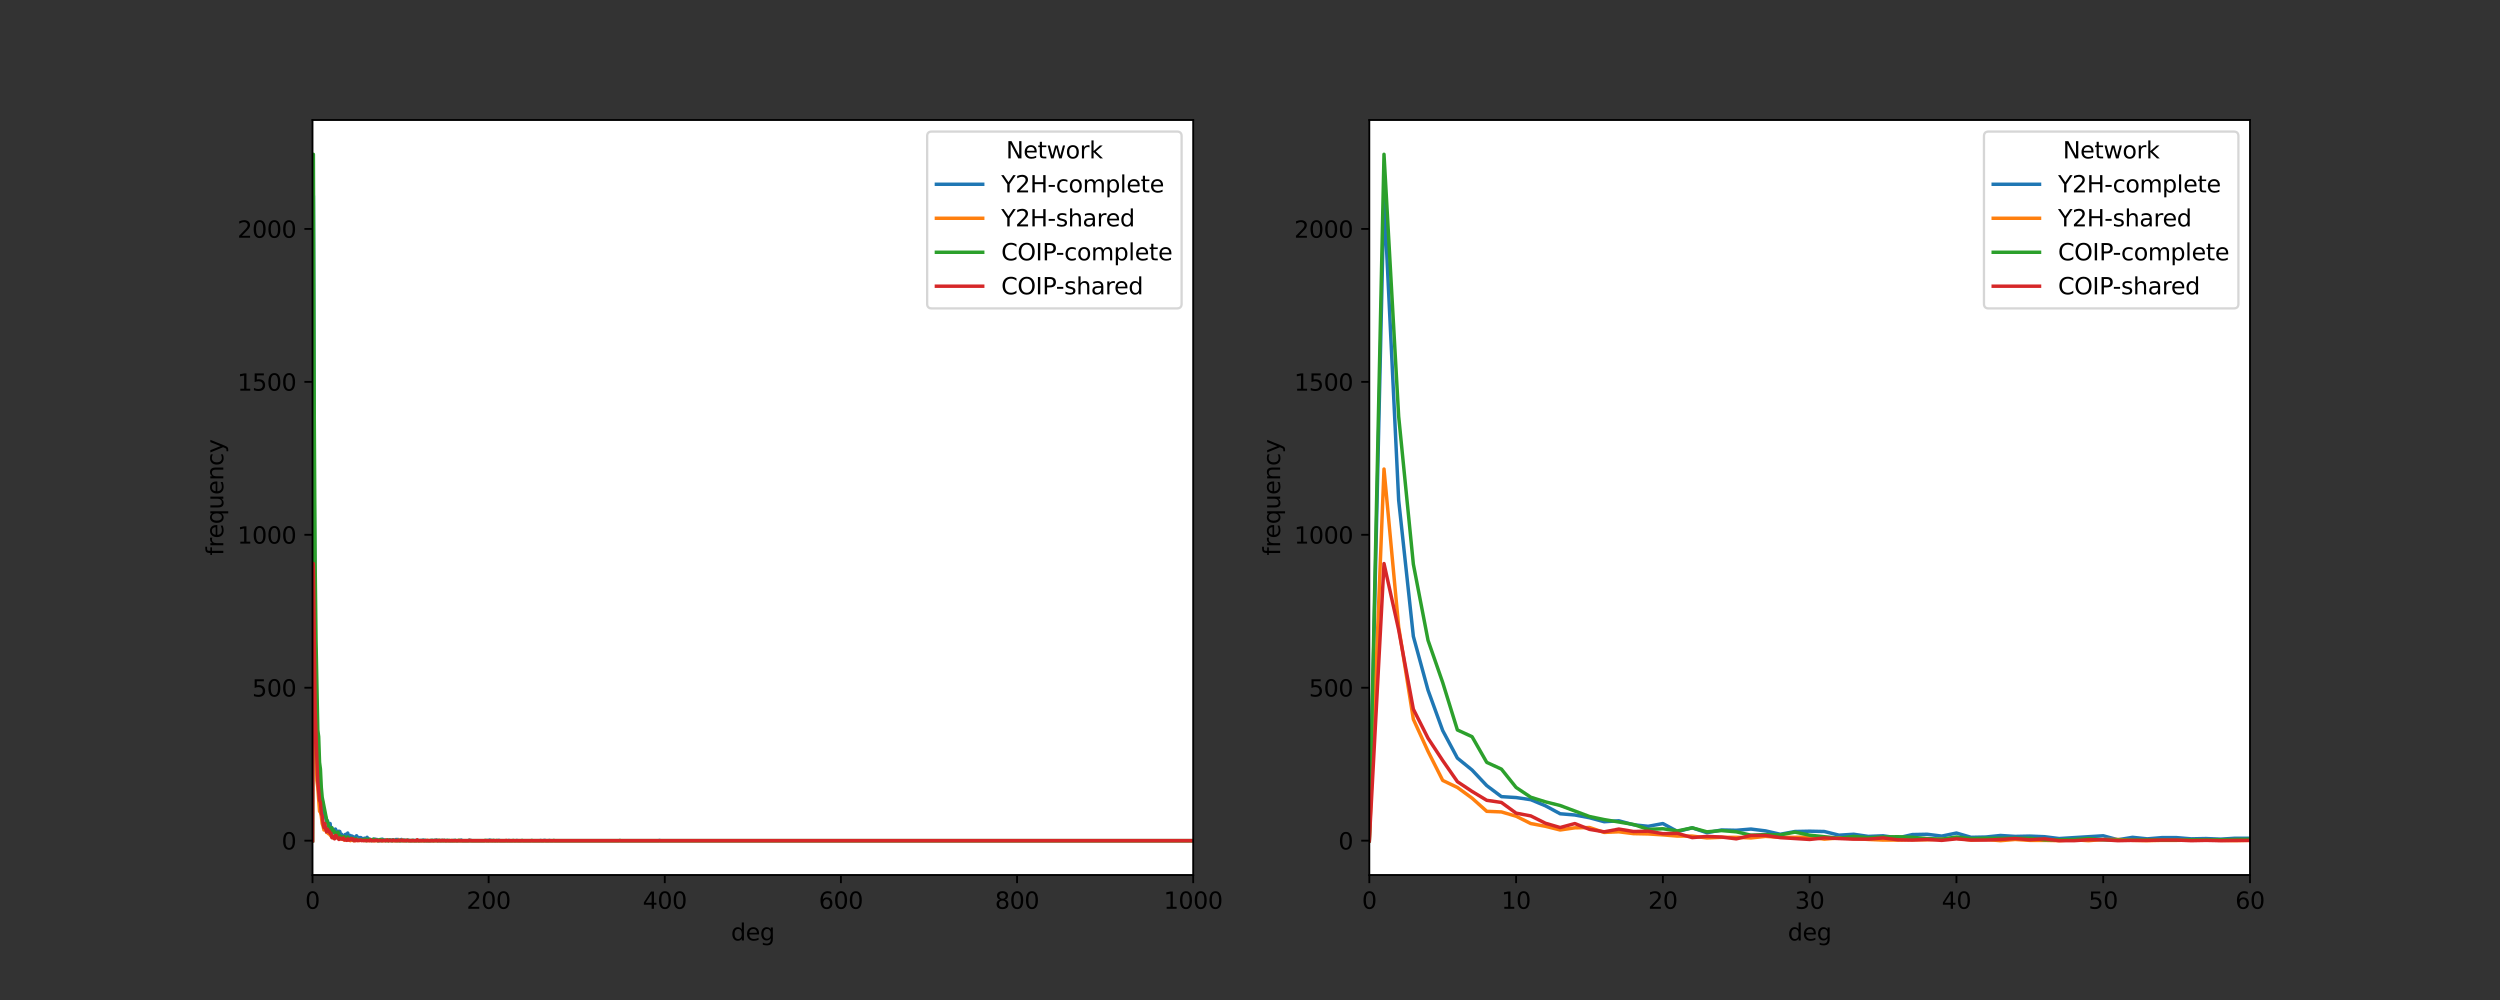 <?xml version="1.0" encoding="utf-8" standalone="no"?>
<!DOCTYPE svg PUBLIC "-//W3C//DTD SVG 1.1//EN"
  "http://www.w3.org/Graphics/SVG/1.1/DTD/svg11.dtd">
<svg xmlns:xlink="http://www.w3.org/1999/xlink" width="1080pt" height="432pt" viewBox="0 0 1080 432" xmlns="http://www.w3.org/2000/svg" version="1.1">
 <rect x="0" y="0" width="1080" height="432" fill="#333333" stroke="none"/>
 <defs>
  <style type="text/css">*{stroke-linejoin: round; stroke-linecap: butt}</style>
 </defs>
 <g id="figure_1">
  <g id="patch_1">
   <path d="M 0 432 
L 1080 432 
L 1080 0 
L 0 0 
L 0 432 
z
" style="fill: none"/>
  </g>
  <g id="axes_1">
   <g id="patch_2">
    <path d="M 135 378 
L 515.455 378 
L 515.455 51.84 
L 135 51.84 
z
" style="fill: #ffffff"/>
   </g>
   <g id="matplotlib.axis_1">
    <g id="xtick_1">
     <g id="line2d_1">
      <defs>
       <path id="mc9963612a9" d="M 0 0 
L 0 3.5 
" style="stroke: #000000; stroke-width: 0.8"/>
      </defs>
      <g>
       <use xlink:href="#mc9963612a9" x="135" y="378" style="stroke: #000000; stroke-width: 0.8"/>
      </g>
     </g>
     <g id="text_1">
      <!-- 0 -->
      <g transform="translate(131.819 392.598)scale(0.1 -0.1)">
       <defs>
        <path id="DejaVuSans-30" d="M 2034 4250 
Q 1547 4250 1301 3770 
Q 1056 3291 1056 2328 
Q 1056 1369 1301 889 
Q 1547 409 2034 409 
Q 2525 409 2770 889 
Q 3016 1369 3016 2328 
Q 3016 3291 2770 3770 
Q 2525 4250 2034 4250 
z
M 2034 4750 
Q 2819 4750 3233 4129 
Q 3647 3509 3647 2328 
Q 3647 1150 3233 529 
Q 2819 -91 2034 -91 
Q 1250 -91 836 529 
Q 422 1150 422 2328 
Q 422 3509 836 4129 
Q 1250 4750 2034 4750 
z
" transform="scale(0.016)"/>
       </defs>
       <use xlink:href="#DejaVuSans-30"/>
      </g>
     </g>
    </g>
    <g id="xtick_2">
     <g id="line2d_2">
      <g>
       <use xlink:href="#mc9963612a9" x="211.091" y="378" style="stroke: #000000; stroke-width: 0.8"/>
      </g>
     </g>
     <g id="text_2">
      <!-- 200 -->
      <g transform="translate(201.547 392.598)scale(0.1 -0.1)">
       <defs>
        <path id="DejaVuSans-32" d="M 1228 531 
L 3431 531 
L 3431 0 
L 469 0 
L 469 531 
Q 828 903 1448 1529 
Q 2069 2156 2228 2338 
Q 2531 2678 2651 2914 
Q 2772 3150 2772 3378 
Q 2772 3750 2511 3984 
Q 2250 4219 1831 4219 
Q 1534 4219 1204 4116 
Q 875 4013 500 3803 
L 500 4441 
Q 881 4594 1212 4672 
Q 1544 4750 1819 4750 
Q 2544 4750 2975 4387 
Q 3406 4025 3406 3419 
Q 3406 3131 3298 2873 
Q 3191 2616 2906 2266 
Q 2828 2175 2409 1742 
Q 1991 1309 1228 531 
z
" transform="scale(0.016)"/>
       </defs>
       <use xlink:href="#DejaVuSans-32"/>
       <use xlink:href="#DejaVuSans-30" x="63.623"/>
       <use xlink:href="#DejaVuSans-30" x="127.246"/>
      </g>
     </g>
    </g>
    <g id="xtick_3">
     <g id="line2d_3">
      <g>
       <use xlink:href="#mc9963612a9" x="287.182" y="378" style="stroke: #000000; stroke-width: 0.8"/>
      </g>
     </g>
     <g id="text_3">
      <!-- 400 -->
      <g transform="translate(277.638 392.598)scale(0.1 -0.1)">
       <defs>
        <path id="DejaVuSans-34" d="M 2419 4116 
L 825 1625 
L 2419 1625 
L 2419 4116 
z
M 2253 4666 
L 3047 4666 
L 3047 1625 
L 3713 1625 
L 3713 1100 
L 3047 1100 
L 3047 0 
L 2419 0 
L 2419 1100 
L 313 1100 
L 313 1709 
L 2253 4666 
z
" transform="scale(0.016)"/>
       </defs>
       <use xlink:href="#DejaVuSans-34"/>
       <use xlink:href="#DejaVuSans-30" x="63.623"/>
       <use xlink:href="#DejaVuSans-30" x="127.246"/>
      </g>
     </g>
    </g>
    <g id="xtick_4">
     <g id="line2d_4">
      <g>
       <use xlink:href="#mc9963612a9" x="363.273" y="378" style="stroke: #000000; stroke-width: 0.8"/>
      </g>
     </g>
     <g id="text_4">
      <!-- 600 -->
      <g transform="translate(353.729 392.598)scale(0.1 -0.1)">
       <defs>
        <path id="DejaVuSans-36" d="M 2113 2584 
Q 1688 2584 1439 2293 
Q 1191 2003 1191 1497 
Q 1191 994 1439 701 
Q 1688 409 2113 409 
Q 2538 409 2786 701 
Q 3034 994 3034 1497 
Q 3034 2003 2786 2293 
Q 2538 2584 2113 2584 
z
M 3366 4563 
L 3366 3988 
Q 3128 4100 2886 4159 
Q 2644 4219 2406 4219 
Q 1781 4219 1451 3797 
Q 1122 3375 1075 2522 
Q 1259 2794 1537 2939 
Q 1816 3084 2150 3084 
Q 2853 3084 3261 2657 
Q 3669 2231 3669 1497 
Q 3669 778 3244 343 
Q 2819 -91 2113 -91 
Q 1303 -91 875 529 
Q 447 1150 447 2328 
Q 447 3434 972 4092 
Q 1497 4750 2381 4750 
Q 2619 4750 2861 4703 
Q 3103 4656 3366 4563 
z
" transform="scale(0.016)"/>
       </defs>
       <use xlink:href="#DejaVuSans-36"/>
       <use xlink:href="#DejaVuSans-30" x="63.623"/>
       <use xlink:href="#DejaVuSans-30" x="127.246"/>
      </g>
     </g>
    </g>
    <g id="xtick_5">
     <g id="line2d_5">
      <g>
       <use xlink:href="#mc9963612a9" x="439.364" y="378" style="stroke: #000000; stroke-width: 0.8"/>
      </g>
     </g>
     <g id="text_5">
      <!-- 800 -->
      <g transform="translate(429.82 392.598)scale(0.1 -0.1)">
       <defs>
        <path id="DejaVuSans-38" d="M 2034 2216 
Q 1584 2216 1326 1975 
Q 1069 1734 1069 1313 
Q 1069 891 1326 650 
Q 1584 409 2034 409 
Q 2484 409 2743 651 
Q 3003 894 3003 1313 
Q 3003 1734 2745 1975 
Q 2488 2216 2034 2216 
z
M 1403 2484 
Q 997 2584 770 2862 
Q 544 3141 544 3541 
Q 544 4100 942 4425 
Q 1341 4750 2034 4750 
Q 2731 4750 3128 4425 
Q 3525 4100 3525 3541 
Q 3525 3141 3298 2862 
Q 3072 2584 2669 2484 
Q 3125 2378 3379 2068 
Q 3634 1759 3634 1313 
Q 3634 634 3220 271 
Q 2806 -91 2034 -91 
Q 1263 -91 848 271 
Q 434 634 434 1313 
Q 434 1759 690 2068 
Q 947 2378 1403 2484 
z
M 1172 3481 
Q 1172 3119 1398 2916 
Q 1625 2713 2034 2713 
Q 2441 2713 2670 2916 
Q 2900 3119 2900 3481 
Q 2900 3844 2670 4047 
Q 2441 4250 2034 4250 
Q 1625 4250 1398 4047 
Q 1172 3844 1172 3481 
z
" transform="scale(0.016)"/>
       </defs>
       <use xlink:href="#DejaVuSans-38"/>
       <use xlink:href="#DejaVuSans-30" x="63.623"/>
       <use xlink:href="#DejaVuSans-30" x="127.246"/>
      </g>
     </g>
    </g>
    <g id="xtick_6">
     <g id="line2d_6">
      <g>
       <use xlink:href="#mc9963612a9" x="515.455" y="378" style="stroke: #000000; stroke-width: 0.8"/>
      </g>
     </g>
     <g id="text_6">
      <!-- 1000 -->
      <g transform="translate(502.73 392.598)scale(0.1 -0.1)">
       <defs>
        <path id="DejaVuSans-31" d="M 794 531 
L 1825 531 
L 1825 4091 
L 703 3866 
L 703 4441 
L 1819 4666 
L 2450 4666 
L 2450 531 
L 3481 531 
L 3481 0 
L 794 0 
L 794 531 
z
" transform="scale(0.016)"/>
       </defs>
       <use xlink:href="#DejaVuSans-31"/>
       <use xlink:href="#DejaVuSans-30" x="63.623"/>
       <use xlink:href="#DejaVuSans-30" x="127.246"/>
       <use xlink:href="#DejaVuSans-30" x="190.869"/>
      </g>
     </g>
    </g>
    <g id="text_7">
     <!-- deg -->
     <g transform="translate(315.802 406.277)scale(0.1 -0.1)">
      <defs>
       <path id="DejaVuSans-64" d="M 2906 2969 
L 2906 4863 
L 3481 4863 
L 3481 0 
L 2906 0 
L 2906 525 
Q 2725 213 2448 61 
Q 2172 -91 1784 -91 
Q 1150 -91 751 415 
Q 353 922 353 1747 
Q 353 2572 751 3078 
Q 1150 3584 1784 3584 
Q 2172 3584 2448 3432 
Q 2725 3281 2906 2969 
z
M 947 1747 
Q 947 1113 1208 752 
Q 1469 391 1925 391 
Q 2381 391 2643 752 
Q 2906 1113 2906 1747 
Q 2906 2381 2643 2742 
Q 2381 3103 1925 3103 
Q 1469 3103 1208 2742 
Q 947 2381 947 1747 
z
" transform="scale(0.016)"/>
       <path id="DejaVuSans-65" d="M 3597 1894 
L 3597 1613 
L 953 1613 
Q 991 1019 1311 708 
Q 1631 397 2203 397 
Q 2534 397 2845 478 
Q 3156 559 3463 722 
L 3463 178 
Q 3153 47 2828 -22 
Q 2503 -91 2169 -91 
Q 1331 -91 842 396 
Q 353 884 353 1716 
Q 353 2575 817 3079 
Q 1281 3584 2069 3584 
Q 2775 3584 3186 3129 
Q 3597 2675 3597 1894 
z
M 3022 2063 
Q 3016 2534 2758 2815 
Q 2500 3097 2075 3097 
Q 1594 3097 1305 2825 
Q 1016 2553 972 2059 
L 3022 2063 
z
" transform="scale(0.016)"/>
       <path id="DejaVuSans-67" d="M 2906 1791 
Q 2906 2416 2648 2759 
Q 2391 3103 1925 3103 
Q 1463 3103 1205 2759 
Q 947 2416 947 1791 
Q 947 1169 1205 825 
Q 1463 481 1925 481 
Q 2391 481 2648 825 
Q 2906 1169 2906 1791 
z
M 3481 434 
Q 3481 -459 3084 -895 
Q 2688 -1331 1869 -1331 
Q 1566 -1331 1297 -1286 
Q 1028 -1241 775 -1147 
L 775 -588 
Q 1028 -725 1275 -790 
Q 1522 -856 1778 -856 
Q 2344 -856 2625 -561 
Q 2906 -266 2906 331 
L 2906 616 
Q 2728 306 2450 153 
Q 2172 0 1784 0 
Q 1141 0 747 490 
Q 353 981 353 1791 
Q 353 2603 747 3093 
Q 1141 3584 1784 3584 
Q 2172 3584 2450 3431 
Q 2728 3278 2906 2969 
L 2906 3500 
L 3481 3500 
L 3481 434 
z
" transform="scale(0.016)"/>
      </defs>
      <use xlink:href="#DejaVuSans-64"/>
      <use xlink:href="#DejaVuSans-65" x="63.477"/>
      <use xlink:href="#DejaVuSans-67" x="125"/>
     </g>
    </g>
   </g>
   <g id="matplotlib.axis_2">
    <g id="ytick_1">
     <g id="line2d_7">
      <defs>
       <path id="m402f66a5fb" d="M 0 0 
L -3.5 0 
" style="stroke: #000000; stroke-width: 0.8"/>
      </defs>
      <g>
       <use xlink:href="#m402f66a5fb" x="135" y="363.175" style="stroke: #000000; stroke-width: 0.8"/>
      </g>
     </g>
     <g id="text_8">
      <!-- 0 -->
      <g transform="translate(121.638 366.974)scale(0.1 -0.1)">
       <use xlink:href="#DejaVuSans-30"/>
      </g>
     </g>
    </g>
    <g id="ytick_2">
     <g id="line2d_8">
      <g>
       <use xlink:href="#m402f66a5fb" x="135" y="297.107" style="stroke: #000000; stroke-width: 0.8"/>
      </g>
     </g>
     <g id="text_9">
      <!-- 500 -->
      <g transform="translate(108.912 300.907)scale(0.1 -0.1)">
       <defs>
        <path id="DejaVuSans-35" d="M 691 4666 
L 3169 4666 
L 3169 4134 
L 1269 4134 
L 1269 2991 
Q 1406 3038 1543 3061 
Q 1681 3084 1819 3084 
Q 2600 3084 3056 2656 
Q 3513 2228 3513 1497 
Q 3513 744 3044 326 
Q 2575 -91 1722 -91 
Q 1428 -91 1123 -41 
Q 819 9 494 109 
L 494 744 
Q 775 591 1075 516 
Q 1375 441 1709 441 
Q 2250 441 2565 725 
Q 2881 1009 2881 1497 
Q 2881 1984 2565 2268 
Q 2250 2553 1709 2553 
Q 1456 2553 1204 2497 
Q 953 2441 691 2322 
L 691 4666 
z
" transform="scale(0.016)"/>
       </defs>
       <use xlink:href="#DejaVuSans-35"/>
       <use xlink:href="#DejaVuSans-30" x="63.623"/>
       <use xlink:href="#DejaVuSans-30" x="127.246"/>
      </g>
     </g>
    </g>
    <g id="ytick_3">
     <g id="line2d_9">
      <g>
       <use xlink:href="#m402f66a5fb" x="135" y="231.04" style="stroke: #000000; stroke-width: 0.8"/>
      </g>
     </g>
     <g id="text_10">
      <!-- 1000 -->
      <g transform="translate(102.55 234.84)scale(0.1 -0.1)">
       <use xlink:href="#DejaVuSans-31"/>
       <use xlink:href="#DejaVuSans-30" x="63.623"/>
       <use xlink:href="#DejaVuSans-30" x="127.246"/>
       <use xlink:href="#DejaVuSans-30" x="190.869"/>
      </g>
     </g>
    </g>
    <g id="ytick_4">
     <g id="line2d_10">
      <g>
       <use xlink:href="#m402f66a5fb" x="135" y="164.973" style="stroke: #000000; stroke-width: 0.8"/>
      </g>
     </g>
     <g id="text_11">
      <!-- 1500 -->
      <g transform="translate(102.55 168.773)scale(0.1 -0.1)">
       <use xlink:href="#DejaVuSans-31"/>
       <use xlink:href="#DejaVuSans-35" x="63.623"/>
       <use xlink:href="#DejaVuSans-30" x="127.246"/>
       <use xlink:href="#DejaVuSans-30" x="190.869"/>
      </g>
     </g>
    </g>
    <g id="ytick_5">
     <g id="line2d_11">
      <g>
       <use xlink:href="#m402f66a5fb" x="135" y="98.906" style="stroke: #000000; stroke-width: 0.8"/>
      </g>
     </g>
     <g id="text_12">
      <!-- 2000 -->
      <g transform="translate(102.55 102.705)scale(0.1 -0.1)">
       <use xlink:href="#DejaVuSans-32"/>
       <use xlink:href="#DejaVuSans-30" x="63.623"/>
       <use xlink:href="#DejaVuSans-30" x="127.246"/>
       <use xlink:href="#DejaVuSans-30" x="190.869"/>
      </g>
     </g>
    </g>
    <g id="text_13">
     <!-- frequency -->
     <g transform="translate(96.47 239.997)rotate(-90)scale(0.1 -0.1)">
      <defs>
       <path id="DejaVuSans-66" d="M 2375 4863 
L 2375 4384 
L 1825 4384 
Q 1516 4384 1395 4259 
Q 1275 4134 1275 3809 
L 1275 3500 
L 2222 3500 
L 2222 3053 
L 1275 3053 
L 1275 0 
L 697 0 
L 697 3053 
L 147 3053 
L 147 3500 
L 697 3500 
L 697 3744 
Q 697 4328 969 4595 
Q 1241 4863 1831 4863 
L 2375 4863 
z
" transform="scale(0.016)"/>
       <path id="DejaVuSans-72" d="M 2631 2963 
Q 2534 3019 2420 3045 
Q 2306 3072 2169 3072 
Q 1681 3072 1420 2755 
Q 1159 2438 1159 1844 
L 1159 0 
L 581 0 
L 581 3500 
L 1159 3500 
L 1159 2956 
Q 1341 3275 1631 3429 
Q 1922 3584 2338 3584 
Q 2397 3584 2469 3576 
Q 2541 3569 2628 3553 
L 2631 2963 
z
" transform="scale(0.016)"/>
       <path id="DejaVuSans-71" d="M 947 1747 
Q 947 1113 1208 752 
Q 1469 391 1925 391 
Q 2381 391 2643 752 
Q 2906 1113 2906 1747 
Q 2906 2381 2643 2742 
Q 2381 3103 1925 3103 
Q 1469 3103 1208 2742 
Q 947 2381 947 1747 
z
M 2906 525 
Q 2725 213 2448 61 
Q 2172 -91 1784 -91 
Q 1150 -91 751 415 
Q 353 922 353 1747 
Q 353 2572 751 3078 
Q 1150 3584 1784 3584 
Q 2172 3584 2448 3432 
Q 2725 3281 2906 2969 
L 2906 3500 
L 3481 3500 
L 3481 -1331 
L 2906 -1331 
L 2906 525 
z
" transform="scale(0.016)"/>
       <path id="DejaVuSans-75" d="M 544 1381 
L 544 3500 
L 1119 3500 
L 1119 1403 
Q 1119 906 1312 657 
Q 1506 409 1894 409 
Q 2359 409 2629 706 
Q 2900 1003 2900 1516 
L 2900 3500 
L 3475 3500 
L 3475 0 
L 2900 0 
L 2900 538 
Q 2691 219 2414 64 
Q 2138 -91 1772 -91 
Q 1169 -91 856 284 
Q 544 659 544 1381 
z
M 1991 3584 
L 1991 3584 
z
" transform="scale(0.016)"/>
       <path id="DejaVuSans-6e" d="M 3513 2113 
L 3513 0 
L 2938 0 
L 2938 2094 
Q 2938 2591 2744 2837 
Q 2550 3084 2163 3084 
Q 1697 3084 1428 2787 
Q 1159 2491 1159 1978 
L 1159 0 
L 581 0 
L 581 3500 
L 1159 3500 
L 1159 2956 
Q 1366 3272 1645 3428 
Q 1925 3584 2291 3584 
Q 2894 3584 3203 3211 
Q 3513 2838 3513 2113 
z
" transform="scale(0.016)"/>
       <path id="DejaVuSans-63" d="M 3122 3366 
L 3122 2828 
Q 2878 2963 2633 3030 
Q 2388 3097 2138 3097 
Q 1578 3097 1268 2742 
Q 959 2388 959 1747 
Q 959 1106 1268 751 
Q 1578 397 2138 397 
Q 2388 397 2633 464 
Q 2878 531 3122 666 
L 3122 134 
Q 2881 22 2623 -34 
Q 2366 -91 2075 -91 
Q 1284 -91 818 406 
Q 353 903 353 1747 
Q 353 2603 823 3093 
Q 1294 3584 2113 3584 
Q 2378 3584 2631 3529 
Q 2884 3475 3122 3366 
z
" transform="scale(0.016)"/>
       <path id="DejaVuSans-79" d="M 2059 -325 
Q 1816 -950 1584 -1140 
Q 1353 -1331 966 -1331 
L 506 -1331 
L 506 -850 
L 844 -850 
Q 1081 -850 1212 -737 
Q 1344 -625 1503 -206 
L 1606 56 
L 191 3500 
L 800 3500 
L 1894 763 
L 2988 3500 
L 3597 3500 
L 2059 -325 
z
" transform="scale(0.016)"/>
      </defs>
      <use xlink:href="#DejaVuSans-66"/>
      <use xlink:href="#DejaVuSans-72" x="35.205"/>
      <use xlink:href="#DejaVuSans-65" x="74.068"/>
      <use xlink:href="#DejaVuSans-71" x="135.592"/>
      <use xlink:href="#DejaVuSans-75" x="199.068"/>
      <use xlink:href="#DejaVuSans-65" x="262.447"/>
      <use xlink:href="#DejaVuSans-6e" x="323.971"/>
      <use xlink:href="#DejaVuSans-63" x="387.35"/>
      <use xlink:href="#DejaVuSans-79" x="442.33"/>
     </g>
    </g>
   </g>
   <g id="line2d_12">
    <path d="M 135 363.175 
L 135.38 84.636 
L 135.761 216.109 
L 136.141 274.909 
L 136.902 315.606 
L 137.283 327.498 
L 137.663 332.652 
L 138.044 339.39 
L 138.424 344.147 
L 138.805 344.544 
L 139.185 345.469 
L 139.565 348.111 
L 139.946 351.547 
L 140.326 352.075 
L 140.707 353.264 
L 141.087 354.982 
L 141.468 354.586 
L 141.848 356.304 
L 142.229 356.964 
L 142.609 355.775 
L 142.99 359.211 
L 143.37 357.625 
L 143.75 359.739 
L 144.131 358.55 
L 144.511 358.682 
L 144.892 358.153 
L 145.272 358.946 
L 145.653 360.4 
L 146.033 359.211 
L 146.414 359.078 
L 146.794 359.211 
L 147.175 360.796 
L 147.555 360.4 
L 147.935 361.325 
L 148.316 361.06 
L 148.696 361.985 
L 149.077 360.532 
L 149.457 360.4 
L 149.838 361.193 
L 150.218 359.871 
L 150.599 361.721 
L 150.979 361.589 
L 151.36 360.928 
L 151.74 361.325 
L 152.12 361.193 
L 152.501 361.457 
L 152.881 362.25 
L 154.023 361.06 
L 154.403 362.778 
L 154.784 361.721 
L 155.164 362.382 
L 155.545 361.853 
L 155.925 361.853 
L 156.305 362.382 
L 156.686 362.25 
L 157.066 362.514 
L 157.447 362.117 
L 157.827 362.117 
L 158.208 362.514 
L 158.588 361.721 
L 158.969 362.514 
L 159.349 362.778 
L 159.73 362.514 
L 160.49 362.778 
L 160.871 362.778 
L 161.251 362.91 
L 161.632 362.514 
L 162.012 362.514 
L 162.393 362.646 
L 162.773 362.646 
L 163.154 362.778 
L 163.534 363.175 
L 163.915 362.91 
L 164.295 363.042 
L 165.056 362.514 
L 165.436 362.646 
L 165.817 362.91 
L 166.197 362.91 
L 166.578 362.778 
L 166.958 362.91 
L 167.339 362.778 
L 167.719 363.175 
L 168.1 363.042 
L 168.48 362.778 
L 169.241 363.175 
L 169.621 362.778 
L 170.002 363.042 
L 170.763 363.042 
L 171.143 362.646 
L 171.524 363.042 
L 171.904 362.646 
L 172.285 363.042 
L 172.665 363.175 
L 173.045 363.175 
L 173.426 362.646 
L 173.806 363.042 
L 174.187 362.91 
L 174.567 362.91 
L 174.948 363.042 
L 175.328 363.042 
L 175.709 363.175 
L 176.089 362.91 
L 176.85 363.175 
L 177.23 363.175 
L 177.611 363.042 
L 177.991 363.175 
L 178.372 363.042 
L 178.752 363.042 
L 179.133 363.175 
L 179.513 363.042 
L 179.894 363.175 
L 180.274 363.042 
L 180.655 363.175 
L 181.035 363.175 
L 181.415 363.042 
L 182.557 363.042 
L 182.937 362.91 
L 183.318 363.175 
L 183.698 363.042 
L 184.079 363.175 
L 185.6 363.175 
L 185.981 363.042 
L 186.361 363.175 
L 186.742 363.042 
L 187.122 363.175 
L 187.503 363.042 
L 188.264 363.042 
L 188.644 362.91 
L 189.025 363.175 
L 189.405 363.042 
L 189.785 363.175 
L 190.166 363.042 
L 190.546 363.175 
L 190.927 363.175 
L 191.307 363.042 
L 191.688 363.175 
L 192.068 363.042 
L 192.449 363.175 
L 192.829 363.175 
L 193.21 363.042 
L 193.59 363.175 
L 195.492 363.175 
L 195.873 363.042 
L 196.253 363.175 
L 196.634 363.042 
L 197.014 363.175 
L 198.536 363.175 
L 199.297 362.91 
L 199.677 363.175 
L 202.34 363.175 
L 202.721 362.91 
L 203.101 363.175 
L 203.482 363.042 
L 203.862 363.175 
L 210.33 363.175 
L 210.71 363.042 
L 211.091 363.175 
L 211.471 362.91 
L 212.232 363.175 
L 212.613 363.175 
L 212.993 363.042 
L 213.374 363.175 
L 214.895 363.175 
L 215.276 363.042 
L 215.656 363.042 
L 216.037 363.175 
L 219.461 363.175 
L 219.841 363.042 
L 220.222 363.175 
L 222.885 363.175 
L 223.265 363.042 
L 223.646 363.175 
L 233.157 363.175 
L 233.538 363.042 
L 233.918 363.175 
L 234.679 363.175 
L 235.06 363.042 
L 235.44 363.042 
L 235.82 363.175 
L 236.962 363.175 
L 237.342 363.042 
L 237.723 363.175 
L 284.519 363.175 
L 284.899 363.042 
L 285.28 363.175 
L 515.074 363.175 
L 515.074 363.175 
" clip-path="url(#pbf4210302f)" style="fill: none; stroke: #1f77b4; stroke-width: 1.5; stroke-linecap: square"/>
   </g>
   <g id="line2d_13">
    <path d="M 135 363.175 
L 135.38 202.632 
L 135.761 270.813 
L 136.141 310.717 
L 136.902 337.144 
L 137.283 340.183 
L 138.044 350.49 
L 138.424 350.754 
L 138.805 352.604 
L 139.185 355.775 
L 139.565 356.964 
L 139.946 358.55 
L 140.326 357.625 
L 140.707 357.493 
L 141.087 359.607 
L 141.468 359.343 
L 141.848 360.135 
L 142.229 360.268 
L 142.99 361.193 
L 143.37 361.193 
L 143.75 361.985 
L 144.131 361.721 
L 144.511 361.721 
L 144.892 361.985 
L 145.272 361.325 
L 145.653 361.721 
L 146.033 361.721 
L 146.414 361.589 
L 146.794 362.514 
L 147.175 361.985 
L 148.696 362.91 
L 149.077 362.778 
L 149.457 362.778 
L 150.218 362.117 
L 150.599 362.91 
L 150.979 362.646 
L 151.36 363.175 
L 151.74 362.646 
L 152.12 363.042 
L 152.501 363.042 
L 152.881 363.175 
L 153.262 362.778 
L 153.642 363.175 
L 154.023 362.646 
L 154.403 362.646 
L 154.784 363.042 
L 155.164 363.175 
L 155.545 363.042 
L 155.925 363.042 
L 156.305 362.91 
L 156.686 362.91 
L 157.447 363.175 
L 157.827 363.042 
L 158.208 362.778 
L 158.588 363.175 
L 158.969 363.042 
L 159.349 362.778 
L 159.73 363.175 
L 160.11 362.91 
L 160.49 363.042 
L 160.871 363.042 
L 161.251 363.175 
L 163.154 363.175 
L 163.915 362.91 
L 164.295 363.042 
L 164.675 362.91 
L 165.056 363.175 
L 165.436 363.175 
L 165.817 363.042 
L 166.197 363.042 
L 166.578 363.175 
L 166.958 362.91 
L 167.339 363.175 
L 167.719 363.042 
L 168.1 363.175 
L 168.48 363.042 
L 168.86 363.042 
L 169.241 363.175 
L 171.904 363.175 
L 172.285 362.91 
L 172.665 363.175 
L 173.426 363.175 
L 173.806 362.91 
L 174.187 363.175 
L 174.948 363.175 
L 175.328 363.042 
L 175.709 363.042 
L 176.089 363.175 
L 177.611 363.175 
L 177.991 363.042 
L 178.372 363.175 
L 184.459 363.175 
L 184.84 363.042 
L 185.22 363.175 
L 189.025 363.175 
L 189.405 363.042 
L 189.785 363.042 
L 190.166 363.175 
L 194.731 363.175 
L 195.112 363.042 
L 195.492 363.175 
L 197.775 363.175 
L 198.155 363.042 
L 198.536 363.175 
L 202.34 363.175 
L 202.721 363.042 
L 203.101 363.175 
L 515.074 363.175 
L 515.074 363.175 
" clip-path="url(#pbf4210302f)" style="fill: none; stroke: #ff7f0e; stroke-width: 1.5; stroke-linecap: square"/>
   </g>
   <g id="line2d_14">
    <path d="M 135 363.175 
L 135.38 66.665 
L 135.761 179.904 
L 136.141 243.725 
L 136.522 276.627 
L 137.283 315.342 
L 137.663 318.249 
L 138.044 329.348 
L 138.424 332.255 
L 138.805 340.183 
L 139.185 344.411 
L 141.087 354.057 
L 141.848 356.171 
L 142.229 358.286 
L 142.609 358.021 
L 142.99 358.946 
L 143.37 357.625 
L 143.75 359.343 
L 144.131 358.814 
L 144.511 359.343 
L 144.892 360.796 
L 145.272 360.532 
L 145.653 360.664 
L 146.033 359.475 
L 146.414 360.796 
L 147.175 362.117 
L 147.555 361.325 
L 147.935 361.853 
L 148.696 361.457 
L 149.077 361.721 
L 149.457 362.25 
L 149.838 362.514 
L 150.218 361.589 
L 150.599 362.25 
L 150.979 362.117 
L 152.12 362.117 
L 152.501 362.778 
L 152.881 362.778 
L 153.262 362.646 
L 153.642 362.25 
L 154.023 362.778 
L 154.403 362.91 
L 154.784 362.91 
L 155.164 362.778 
L 155.545 362.91 
L 155.925 362.91 
L 156.305 362.778 
L 157.066 362.778 
L 157.827 362.514 
L 158.208 363.175 
L 158.588 362.646 
L 158.969 362.646 
L 159.349 362.514 
L 159.73 362.91 
L 160.49 363.175 
L 161.251 362.514 
L 161.632 363.042 
L 162.012 362.778 
L 162.393 363.042 
L 162.773 362.91 
L 163.154 363.175 
L 163.534 362.91 
L 163.915 363.175 
L 164.295 362.646 
L 164.675 363.175 
L 165.056 363.175 
L 165.436 362.91 
L 165.817 363.042 
L 166.197 363.042 
L 166.578 363.175 
L 166.958 363.175 
L 167.339 363.042 
L 167.719 363.175 
L 168.1 362.91 
L 168.86 363.175 
L 169.241 363.042 
L 169.621 363.175 
L 170.002 362.91 
L 170.382 363.042 
L 170.763 363.042 
L 171.143 363.175 
L 171.904 363.175 
L 172.285 363.042 
L 172.665 363.175 
L 173.045 363.175 
L 173.426 363.042 
L 173.806 363.175 
L 174.567 363.175 
L 174.948 363.042 
L 175.328 363.175 
L 175.709 363.175 
L 176.089 363.042 
L 176.47 363.175 
L 176.85 363.042 
L 177.23 363.175 
L 177.991 363.175 
L 178.372 363.042 
L 178.752 363.175 
L 179.894 363.175 
L 180.274 363.042 
L 180.655 363.175 
L 182.176 363.175 
L 182.557 363.042 
L 182.937 363.175 
L 183.318 363.175 
L 183.698 363.042 
L 184.079 363.175 
L 185.981 363.175 
L 186.361 363.042 
L 186.742 363.042 
L 187.122 363.175 
L 187.503 363.175 
L 187.883 363.042 
L 188.264 363.175 
L 188.644 363.042 
L 189.025 363.175 
L 189.405 363.175 
L 189.785 363.042 
L 190.166 363.175 
L 190.546 363.175 
L 190.927 363.042 
L 191.307 363.175 
L 191.688 363.175 
L 192.068 363.042 
L 192.449 363.175 
L 192.829 363.175 
L 193.21 363.042 
L 193.59 363.175 
L 193.97 363.042 
L 194.351 363.175 
L 196.253 363.175 
L 196.634 363.042 
L 197.014 363.175 
L 197.775 363.175 
L 198.155 363.042 
L 198.536 363.042 
L 198.916 363.175 
L 209.189 363.175 
L 209.569 363.042 
L 209.95 363.042 
L 210.33 363.175 
L 211.852 363.175 
L 212.232 363.042 
L 212.613 363.175 
L 212.993 363.175 
L 213.374 363.042 
L 213.754 363.175 
L 214.135 363.175 
L 214.515 363.042 
L 214.895 363.175 
L 221.363 363.175 
L 221.744 363.042 
L 222.124 363.175 
L 225.168 363.175 
L 225.548 363.042 
L 225.929 363.175 
L 229.353 363.175 
L 229.733 363.042 
L 230.114 363.175 
L 238.864 363.175 
L 239.245 363.042 
L 239.625 363.175 
L 267.398 363.175 
L 267.779 363.042 
L 268.159 363.175 
L 515.074 363.175 
L 515.074 363.175 
" clip-path="url(#pbf4210302f)" style="fill: none; stroke: #2ca02c; stroke-width: 1.5; stroke-linecap: square"/>
   </g>
   <g id="line2d_15">
    <path d="M 135 363.175 
L 135.38 243.461 
L 136.141 306.357 
L 136.902 328.555 
L 137.283 337.673 
L 138.044 345.733 
L 138.424 346.658 
L 138.805 351.282 
L 139.185 352.472 
L 139.565 355.643 
L 139.946 357.493 
L 140.326 355.775 
L 140.707 358.286 
L 141.087 359.343 
L 141.468 358.153 
L 141.848 359.211 
L 142.229 359.078 
L 142.609 360.135 
L 142.99 360.003 
L 143.37 361.853 
L 143.75 361.325 
L 144.131 361.589 
L 144.511 362.382 
L 144.892 360.928 
L 145.272 360.928 
L 145.653 361.853 
L 146.414 362.646 
L 146.794 361.985 
L 147.555 362.514 
L 147.935 362.514 
L 148.316 361.985 
L 148.696 362.778 
L 149.077 362.91 
L 149.457 362.646 
L 149.838 363.042 
L 150.218 362.382 
L 150.599 362.91 
L 150.979 362.91 
L 151.74 362.25 
L 152.12 362.778 
L 152.501 362.382 
L 152.881 363.175 
L 153.262 363.175 
L 153.642 362.778 
L 154.023 362.778 
L 154.403 363.175 
L 154.784 363.042 
L 155.164 363.042 
L 155.545 362.91 
L 155.925 362.91 
L 156.305 363.175 
L 156.686 363.042 
L 157.066 363.175 
L 157.447 363.042 
L 157.827 363.042 
L 158.208 363.175 
L 158.588 363.042 
L 158.969 363.175 
L 159.73 363.175 
L 160.11 362.778 
L 160.49 363.175 
L 162.012 363.175 
L 162.393 362.91 
L 163.154 363.175 
L 166.578 363.175 
L 167.339 362.91 
L 167.719 363.175 
L 168.1 363.175 
L 168.48 363.042 
L 168.86 363.175 
L 169.241 363.042 
L 169.621 363.175 
L 170.002 362.91 
L 170.382 363.175 
L 171.143 363.175 
L 171.524 363.042 
L 171.904 363.175 
L 172.285 363.175 
L 172.665 363.042 
L 173.426 363.042 
L 173.806 363.175 
L 174.187 363.042 
L 174.567 363.175 
L 175.328 363.175 
L 175.709 363.042 
L 176.089 363.042 
L 176.47 363.175 
L 179.894 363.175 
L 180.274 362.778 
L 180.655 363.175 
L 184.079 363.175 
L 184.459 363.042 
L 184.84 363.175 
L 187.883 363.175 
L 188.264 363.042 
L 188.644 363.175 
L 190.546 363.175 
L 190.927 363.042 
L 191.307 363.175 
L 191.688 363.042 
L 192.068 363.175 
L 202.721 363.175 
L 203.101 363.042 
L 203.482 363.175 
L 218.32 363.175 
L 218.7 363.042 
L 219.08 363.175 
L 515.074 363.175 
L 515.074 363.175 
" clip-path="url(#pbf4210302f)" style="fill: none; stroke: #d62728; stroke-width: 1.5; stroke-linecap: square"/>
   </g>
   <g id="line2d_16"/>
   <g id="line2d_17"/>
   <g id="line2d_18"/>
   <g id="line2d_19"/>
   <g id="patch_3">
    <path d="M 135 378 
L 135 51.84 
" style="fill: none; stroke: #000000; stroke-width: 0.8; stroke-linejoin: miter; stroke-linecap: square"/>
   </g>
   <g id="patch_4">
    <path d="M 515.455 378 
L 515.455 51.84 
" style="fill: none; stroke: #000000; stroke-width: 0.8; stroke-linejoin: miter; stroke-linecap: square"/>
   </g>
   <g id="patch_5">
    <path d="M 135 378 
L 515.455 378 
" style="fill: none; stroke: #000000; stroke-width: 0.8; stroke-linejoin: miter; stroke-linecap: square"/>
   </g>
   <g id="patch_6">
    <path d="M 135 51.84 
L 515.455 51.84 
" style="fill: none; stroke: #000000; stroke-width: 0.8; stroke-linejoin: miter; stroke-linecap: square"/>
   </g>
   <g id="legend_1">
    <g id="patch_7">
     <path d="M 402.526 133.231 
L 508.455 133.231 
Q 510.455 133.231 510.455 131.231 
L 510.455 58.84 
Q 510.455 56.84 508.455 56.84 
L 402.526 56.84 
Q 400.526 56.84 400.526 58.84 
L 400.526 131.231 
Q 400.526 133.231 402.526 133.231 
z
" style="fill: #ffffff; opacity: 0.8; stroke: #cccccc; stroke-linejoin: miter"/>
    </g>
    <g id="text_14">
     <!-- Network -->
     <g transform="translate(434.614 68.438)scale(0.1 -0.1)">
      <defs>
       <path id="DejaVuSans-4e" d="M 628 4666 
L 1478 4666 
L 3547 763 
L 3547 4666 
L 4159 4666 
L 4159 0 
L 3309 0 
L 1241 3903 
L 1241 0 
L 628 0 
L 628 4666 
z
" transform="scale(0.016)"/>
       <path id="DejaVuSans-74" d="M 1172 4494 
L 1172 3500 
L 2356 3500 
L 2356 3053 
L 1172 3053 
L 1172 1153 
Q 1172 725 1289 603 
Q 1406 481 1766 481 
L 2356 481 
L 2356 0 
L 1766 0 
Q 1100 0 847 248 
Q 594 497 594 1153 
L 594 3053 
L 172 3053 
L 172 3500 
L 594 3500 
L 594 4494 
L 1172 4494 
z
" transform="scale(0.016)"/>
       <path id="DejaVuSans-77" d="M 269 3500 
L 844 3500 
L 1563 769 
L 2278 3500 
L 2956 3500 
L 3675 769 
L 4391 3500 
L 4966 3500 
L 4050 0 
L 3372 0 
L 2619 2869 
L 1863 0 
L 1184 0 
L 269 3500 
z
" transform="scale(0.016)"/>
       <path id="DejaVuSans-6f" d="M 1959 3097 
Q 1497 3097 1228 2736 
Q 959 2375 959 1747 
Q 959 1119 1226 758 
Q 1494 397 1959 397 
Q 2419 397 2687 759 
Q 2956 1122 2956 1747 
Q 2956 2369 2687 2733 
Q 2419 3097 1959 3097 
z
M 1959 3584 
Q 2709 3584 3137 3096 
Q 3566 2609 3566 1747 
Q 3566 888 3137 398 
Q 2709 -91 1959 -91 
Q 1206 -91 779 398 
Q 353 888 353 1747 
Q 353 2609 779 3096 
Q 1206 3584 1959 3584 
z
" transform="scale(0.016)"/>
       <path id="DejaVuSans-6b" d="M 581 4863 
L 1159 4863 
L 1159 1991 
L 2875 3500 
L 3609 3500 
L 1753 1863 
L 3688 0 
L 2938 0 
L 1159 1709 
L 1159 0 
L 581 0 
L 581 4863 
z
" transform="scale(0.016)"/>
      </defs>
      <use xlink:href="#DejaVuSans-4e"/>
      <use xlink:href="#DejaVuSans-65" x="74.805"/>
      <use xlink:href="#DejaVuSans-74" x="136.328"/>
      <use xlink:href="#DejaVuSans-77" x="175.537"/>
      <use xlink:href="#DejaVuSans-6f" x="257.324"/>
      <use xlink:href="#DejaVuSans-72" x="318.506"/>
      <use xlink:href="#DejaVuSans-6b" x="359.619"/>
     </g>
    </g>
    <g id="line2d_20">
     <path d="M 404.526 79.617 
L 414.526 79.617 
L 424.526 79.617 
" style="fill: none; stroke: #1f77b4; stroke-width: 1.5; stroke-linecap: square"/>
    </g>
    <g id="text_15">
     <!-- Y2H-complete -->
     <g transform="translate(432.526 83.117)scale(0.1 -0.1)">
      <defs>
       <path id="DejaVuSans-59" d="M -13 4666 
L 666 4666 
L 1959 2747 
L 3244 4666 
L 3922 4666 
L 2272 2222 
L 2272 0 
L 1638 0 
L 1638 2222 
L -13 4666 
z
" transform="scale(0.016)"/>
       <path id="DejaVuSans-48" d="M 628 4666 
L 1259 4666 
L 1259 2753 
L 3553 2753 
L 3553 4666 
L 4184 4666 
L 4184 0 
L 3553 0 
L 3553 2222 
L 1259 2222 
L 1259 0 
L 628 0 
L 628 4666 
z
" transform="scale(0.016)"/>
       <path id="DejaVuSans-2d" d="M 313 2009 
L 1997 2009 
L 1997 1497 
L 313 1497 
L 313 2009 
z
" transform="scale(0.016)"/>
       <path id="DejaVuSans-6d" d="M 3328 2828 
Q 3544 3216 3844 3400 
Q 4144 3584 4550 3584 
Q 5097 3584 5394 3201 
Q 5691 2819 5691 2113 
L 5691 0 
L 5113 0 
L 5113 2094 
Q 5113 2597 4934 2840 
Q 4756 3084 4391 3084 
Q 3944 3084 3684 2787 
Q 3425 2491 3425 1978 
L 3425 0 
L 2847 0 
L 2847 2094 
Q 2847 2600 2669 2842 
Q 2491 3084 2119 3084 
Q 1678 3084 1418 2786 
Q 1159 2488 1159 1978 
L 1159 0 
L 581 0 
L 581 3500 
L 1159 3500 
L 1159 2956 
Q 1356 3278 1631 3431 
Q 1906 3584 2284 3584 
Q 2666 3584 2933 3390 
Q 3200 3197 3328 2828 
z
" transform="scale(0.016)"/>
       <path id="DejaVuSans-70" d="M 1159 525 
L 1159 -1331 
L 581 -1331 
L 581 3500 
L 1159 3500 
L 1159 2969 
Q 1341 3281 1617 3432 
Q 1894 3584 2278 3584 
Q 2916 3584 3314 3078 
Q 3713 2572 3713 1747 
Q 3713 922 3314 415 
Q 2916 -91 2278 -91 
Q 1894 -91 1617 61 
Q 1341 213 1159 525 
z
M 3116 1747 
Q 3116 2381 2855 2742 
Q 2594 3103 2138 3103 
Q 1681 3103 1420 2742 
Q 1159 2381 1159 1747 
Q 1159 1113 1420 752 
Q 1681 391 2138 391 
Q 2594 391 2855 752 
Q 3116 1113 3116 1747 
z
" transform="scale(0.016)"/>
       <path id="DejaVuSans-6c" d="M 603 4863 
L 1178 4863 
L 1178 0 
L 603 0 
L 603 4863 
z
" transform="scale(0.016)"/>
      </defs>
      <use xlink:href="#DejaVuSans-59"/>
      <use xlink:href="#DejaVuSans-32" x="61.084"/>
      <use xlink:href="#DejaVuSans-48" x="124.707"/>
      <use xlink:href="#DejaVuSans-2d" x="199.902"/>
      <use xlink:href="#DejaVuSans-63" x="235.986"/>
      <use xlink:href="#DejaVuSans-6f" x="290.967"/>
      <use xlink:href="#DejaVuSans-6d" x="352.148"/>
      <use xlink:href="#DejaVuSans-70" x="449.561"/>
      <use xlink:href="#DejaVuSans-6c" x="513.037"/>
      <use xlink:href="#DejaVuSans-65" x="540.82"/>
      <use xlink:href="#DejaVuSans-74" x="602.344"/>
      <use xlink:href="#DejaVuSans-65" x="641.553"/>
     </g>
    </g>
    <g id="line2d_21">
     <path d="M 404.526 94.295 
L 414.526 94.295 
L 424.526 94.295 
" style="fill: none; stroke: #ff7f0e; stroke-width: 1.5; stroke-linecap: square"/>
    </g>
    <g id="text_16">
     <!-- Y2H-shared -->
     <g transform="translate(432.526 97.795)scale(0.1 -0.1)">
      <defs>
       <path id="DejaVuSans-73" d="M 2834 3397 
L 2834 2853 
Q 2591 2978 2328 3040 
Q 2066 3103 1784 3103 
Q 1356 3103 1142 2972 
Q 928 2841 928 2578 
Q 928 2378 1081 2264 
Q 1234 2150 1697 2047 
L 1894 2003 
Q 2506 1872 2764 1633 
Q 3022 1394 3022 966 
Q 3022 478 2636 193 
Q 2250 -91 1575 -91 
Q 1294 -91 989 -36 
Q 684 19 347 128 
L 347 722 
Q 666 556 975 473 
Q 1284 391 1588 391 
Q 1994 391 2212 530 
Q 2431 669 2431 922 
Q 2431 1156 2273 1281 
Q 2116 1406 1581 1522 
L 1381 1569 
Q 847 1681 609 1914 
Q 372 2147 372 2553 
Q 372 3047 722 3315 
Q 1072 3584 1716 3584 
Q 2034 3584 2315 3537 
Q 2597 3491 2834 3397 
z
" transform="scale(0.016)"/>
       <path id="DejaVuSans-68" d="M 3513 2113 
L 3513 0 
L 2938 0 
L 2938 2094 
Q 2938 2591 2744 2837 
Q 2550 3084 2163 3084 
Q 1697 3084 1428 2787 
Q 1159 2491 1159 1978 
L 1159 0 
L 581 0 
L 581 4863 
L 1159 4863 
L 1159 2956 
Q 1366 3272 1645 3428 
Q 1925 3584 2291 3584 
Q 2894 3584 3203 3211 
Q 3513 2838 3513 2113 
z
" transform="scale(0.016)"/>
       <path id="DejaVuSans-61" d="M 2194 1759 
Q 1497 1759 1228 1600 
Q 959 1441 959 1056 
Q 959 750 1161 570 
Q 1363 391 1709 391 
Q 2188 391 2477 730 
Q 2766 1069 2766 1631 
L 2766 1759 
L 2194 1759 
z
M 3341 1997 
L 3341 0 
L 2766 0 
L 2766 531 
Q 2569 213 2275 61 
Q 1981 -91 1556 -91 
Q 1019 -91 701 211 
Q 384 513 384 1019 
Q 384 1609 779 1909 
Q 1175 2209 1959 2209 
L 2766 2209 
L 2766 2266 
Q 2766 2663 2505 2880 
Q 2244 3097 1772 3097 
Q 1472 3097 1187 3025 
Q 903 2953 641 2809 
L 641 3341 
Q 956 3463 1253 3523 
Q 1550 3584 1831 3584 
Q 2591 3584 2966 3190 
Q 3341 2797 3341 1997 
z
" transform="scale(0.016)"/>
      </defs>
      <use xlink:href="#DejaVuSans-59"/>
      <use xlink:href="#DejaVuSans-32" x="61.084"/>
      <use xlink:href="#DejaVuSans-48" x="124.707"/>
      <use xlink:href="#DejaVuSans-2d" x="199.902"/>
      <use xlink:href="#DejaVuSans-73" x="235.986"/>
      <use xlink:href="#DejaVuSans-68" x="288.086"/>
      <use xlink:href="#DejaVuSans-61" x="351.465"/>
      <use xlink:href="#DejaVuSans-72" x="412.744"/>
      <use xlink:href="#DejaVuSans-65" x="451.607"/>
      <use xlink:href="#DejaVuSans-64" x="513.131"/>
     </g>
    </g>
    <g id="line2d_22">
     <path d="M 404.526 108.973 
L 414.526 108.973 
L 424.526 108.973 
" style="fill: none; stroke: #2ca02c; stroke-width: 1.5; stroke-linecap: square"/>
    </g>
    <g id="text_17">
     <!-- COIP-complete -->
     <g transform="translate(432.526 112.473)scale(0.1 -0.1)">
      <defs>
       <path id="DejaVuSans-43" d="M 4122 4306 
L 4122 3641 
Q 3803 3938 3442 4084 
Q 3081 4231 2675 4231 
Q 1875 4231 1450 3742 
Q 1025 3253 1025 2328 
Q 1025 1406 1450 917 
Q 1875 428 2675 428 
Q 3081 428 3442 575 
Q 3803 722 4122 1019 
L 4122 359 
Q 3791 134 3420 21 
Q 3050 -91 2638 -91 
Q 1578 -91 968 557 
Q 359 1206 359 2328 
Q 359 3453 968 4101 
Q 1578 4750 2638 4750 
Q 3056 4750 3426 4639 
Q 3797 4528 4122 4306 
z
" transform="scale(0.016)"/>
       <path id="DejaVuSans-4f" d="M 2522 4238 
Q 1834 4238 1429 3725 
Q 1025 3213 1025 2328 
Q 1025 1447 1429 934 
Q 1834 422 2522 422 
Q 3209 422 3611 934 
Q 4013 1447 4013 2328 
Q 4013 3213 3611 3725 
Q 3209 4238 2522 4238 
z
M 2522 4750 
Q 3503 4750 4090 4092 
Q 4678 3434 4678 2328 
Q 4678 1225 4090 567 
Q 3503 -91 2522 -91 
Q 1538 -91 948 565 
Q 359 1222 359 2328 
Q 359 3434 948 4092 
Q 1538 4750 2522 4750 
z
" transform="scale(0.016)"/>
       <path id="DejaVuSans-49" d="M 628 4666 
L 1259 4666 
L 1259 0 
L 628 0 
L 628 4666 
z
" transform="scale(0.016)"/>
       <path id="DejaVuSans-50" d="M 1259 4147 
L 1259 2394 
L 2053 2394 
Q 2494 2394 2734 2622 
Q 2975 2850 2975 3272 
Q 2975 3691 2734 3919 
Q 2494 4147 2053 4147 
L 1259 4147 
z
M 628 4666 
L 2053 4666 
Q 2838 4666 3239 4311 
Q 3641 3956 3641 3272 
Q 3641 2581 3239 2228 
Q 2838 1875 2053 1875 
L 1259 1875 
L 1259 0 
L 628 0 
L 628 4666 
z
" transform="scale(0.016)"/>
      </defs>
      <use xlink:href="#DejaVuSans-43"/>
      <use xlink:href="#DejaVuSans-4f" x="69.824"/>
      <use xlink:href="#DejaVuSans-49" x="148.535"/>
      <use xlink:href="#DejaVuSans-50" x="178.027"/>
      <use xlink:href="#DejaVuSans-2d" x="236.08"/>
      <use xlink:href="#DejaVuSans-63" x="272.164"/>
      <use xlink:href="#DejaVuSans-6f" x="327.145"/>
      <use xlink:href="#DejaVuSans-6d" x="388.326"/>
      <use xlink:href="#DejaVuSans-70" x="485.738"/>
      <use xlink:href="#DejaVuSans-6c" x="549.215"/>
      <use xlink:href="#DejaVuSans-65" x="576.998"/>
      <use xlink:href="#DejaVuSans-74" x="638.521"/>
      <use xlink:href="#DejaVuSans-65" x="677.73"/>
     </g>
    </g>
    <g id="line2d_23">
     <path d="M 404.526 123.651 
L 414.526 123.651 
L 424.526 123.651 
" style="fill: none; stroke: #d62728; stroke-width: 1.5; stroke-linecap: square"/>
    </g>
    <g id="text_18">
     <!-- COIP-shared -->
     <g transform="translate(432.526 127.151)scale(0.1 -0.1)">
      <use xlink:href="#DejaVuSans-43"/>
      <use xlink:href="#DejaVuSans-4f" x="69.824"/>
      <use xlink:href="#DejaVuSans-49" x="148.535"/>
      <use xlink:href="#DejaVuSans-50" x="178.027"/>
      <use xlink:href="#DejaVuSans-2d" x="236.08"/>
      <use xlink:href="#DejaVuSans-73" x="272.164"/>
      <use xlink:href="#DejaVuSans-68" x="324.264"/>
      <use xlink:href="#DejaVuSans-61" x="387.643"/>
      <use xlink:href="#DejaVuSans-72" x="448.922"/>
      <use xlink:href="#DejaVuSans-65" x="487.785"/>
      <use xlink:href="#DejaVuSans-64" x="549.309"/>
     </g>
    </g>
   </g>
  </g>
  <g id="axes_2">
   <g id="patch_8">
    <path d="M 591.545 378 
L 972 378 
L 972 51.84 
L 591.545 51.84 
z
" style="fill: #ffffff"/>
   </g>
   <g id="matplotlib.axis_3">
    <g id="xtick_7">
     <g id="line2d_24">
      <g>
       <use xlink:href="#mc9963612a9" x="591.545" y="378" style="stroke: #000000; stroke-width: 0.8"/>
      </g>
     </g>
     <g id="text_19">
      <!-- 0 -->
      <g transform="translate(588.364 392.598)scale(0.1 -0.1)">
       <use xlink:href="#DejaVuSans-30"/>
      </g>
     </g>
    </g>
    <g id="xtick_8">
     <g id="line2d_25">
      <g>
       <use xlink:href="#mc9963612a9" x="654.955" y="378" style="stroke: #000000; stroke-width: 0.8"/>
      </g>
     </g>
     <g id="text_20">
      <!-- 10 -->
      <g transform="translate(648.592 392.598)scale(0.1 -0.1)">
       <use xlink:href="#DejaVuSans-31"/>
       <use xlink:href="#DejaVuSans-30" x="63.623"/>
      </g>
     </g>
    </g>
    <g id="xtick_9">
     <g id="line2d_26">
      <g>
       <use xlink:href="#mc9963612a9" x="718.364" y="378" style="stroke: #000000; stroke-width: 0.8"/>
      </g>
     </g>
     <g id="text_21">
      <!-- 20 -->
      <g transform="translate(712.001 392.598)scale(0.1 -0.1)">
       <use xlink:href="#DejaVuSans-32"/>
       <use xlink:href="#DejaVuSans-30" x="63.623"/>
      </g>
     </g>
    </g>
    <g id="xtick_10">
     <g id="line2d_27">
      <g>
       <use xlink:href="#mc9963612a9" x="781.773" y="378" style="stroke: #000000; stroke-width: 0.8"/>
      </g>
     </g>
     <g id="text_22">
      <!-- 30 -->
      <g transform="translate(775.41 392.598)scale(0.1 -0.1)">
       <defs>
        <path id="DejaVuSans-33" d="M 2597 2516 
Q 3050 2419 3304 2112 
Q 3559 1806 3559 1356 
Q 3559 666 3084 287 
Q 2609 -91 1734 -91 
Q 1441 -91 1130 -33 
Q 819 25 488 141 
L 488 750 
Q 750 597 1062 519 
Q 1375 441 1716 441 
Q 2309 441 2620 675 
Q 2931 909 2931 1356 
Q 2931 1769 2642 2001 
Q 2353 2234 1838 2234 
L 1294 2234 
L 1294 2753 
L 1863 2753 
Q 2328 2753 2575 2939 
Q 2822 3125 2822 3475 
Q 2822 3834 2567 4026 
Q 2313 4219 1838 4219 
Q 1578 4219 1281 4162 
Q 984 4106 628 3988 
L 628 4550 
Q 988 4650 1302 4700 
Q 1616 4750 1894 4750 
Q 2613 4750 3031 4423 
Q 3450 4097 3450 3541 
Q 3450 3153 3228 2886 
Q 3006 2619 2597 2516 
z
" transform="scale(0.016)"/>
       </defs>
       <use xlink:href="#DejaVuSans-33"/>
       <use xlink:href="#DejaVuSans-30" x="63.623"/>
      </g>
     </g>
    </g>
    <g id="xtick_11">
     <g id="line2d_28">
      <g>
       <use xlink:href="#mc9963612a9" x="845.182" y="378" style="stroke: #000000; stroke-width: 0.8"/>
      </g>
     </g>
     <g id="text_23">
      <!-- 40 -->
      <g transform="translate(838.819 392.598)scale(0.1 -0.1)">
       <use xlink:href="#DejaVuSans-34"/>
       <use xlink:href="#DejaVuSans-30" x="63.623"/>
      </g>
     </g>
    </g>
    <g id="xtick_12">
     <g id="line2d_29">
      <g>
       <use xlink:href="#mc9963612a9" x="908.591" y="378" style="stroke: #000000; stroke-width: 0.8"/>
      </g>
     </g>
     <g id="text_24">
      <!-- 50 -->
      <g transform="translate(902.228 392.598)scale(0.1 -0.1)">
       <use xlink:href="#DejaVuSans-35"/>
       <use xlink:href="#DejaVuSans-30" x="63.623"/>
      </g>
     </g>
    </g>
    <g id="xtick_13">
     <g id="line2d_30">
      <g>
       <use xlink:href="#mc9963612a9" x="972" y="378" style="stroke: #000000; stroke-width: 0.8"/>
      </g>
     </g>
     <g id="text_25">
      <!-- 60 -->
      <g transform="translate(965.638 392.598)scale(0.1 -0.1)">
       <use xlink:href="#DejaVuSans-36"/>
       <use xlink:href="#DejaVuSans-30" x="63.623"/>
      </g>
     </g>
    </g>
    <g id="text_26">
     <!-- deg -->
     <g transform="translate(772.348 406.277)scale(0.1 -0.1)">
      <use xlink:href="#DejaVuSans-64"/>
      <use xlink:href="#DejaVuSans-65" x="63.477"/>
      <use xlink:href="#DejaVuSans-67" x="125"/>
     </g>
    </g>
   </g>
   <g id="matplotlib.axis_4">
    <g id="ytick_6">
     <g id="line2d_31">
      <g>
       <use xlink:href="#m402f66a5fb" x="591.545" y="363.175" style="stroke: #000000; stroke-width: 0.8"/>
      </g>
     </g>
     <g id="text_27">
      <!-- 0 -->
      <g transform="translate(578.183 366.974)scale(0.1 -0.1)">
       <use xlink:href="#DejaVuSans-30"/>
      </g>
     </g>
    </g>
    <g id="ytick_7">
     <g id="line2d_32">
      <g>
       <use xlink:href="#m402f66a5fb" x="591.545" y="297.107" style="stroke: #000000; stroke-width: 0.8"/>
      </g>
     </g>
     <g id="text_28">
      <!-- 500 -->
      <g transform="translate(565.458 300.907)scale(0.1 -0.1)">
       <use xlink:href="#DejaVuSans-35"/>
       <use xlink:href="#DejaVuSans-30" x="63.623"/>
       <use xlink:href="#DejaVuSans-30" x="127.246"/>
      </g>
     </g>
    </g>
    <g id="ytick_8">
     <g id="line2d_33">
      <g>
       <use xlink:href="#m402f66a5fb" x="591.545" y="231.04" style="stroke: #000000; stroke-width: 0.8"/>
      </g>
     </g>
     <g id="text_29">
      <!-- 1000 -->
      <g transform="translate(559.095 234.84)scale(0.1 -0.1)">
       <use xlink:href="#DejaVuSans-31"/>
       <use xlink:href="#DejaVuSans-30" x="63.623"/>
       <use xlink:href="#DejaVuSans-30" x="127.246"/>
       <use xlink:href="#DejaVuSans-30" x="190.869"/>
      </g>
     </g>
    </g>
    <g id="ytick_9">
     <g id="line2d_34">
      <g>
       <use xlink:href="#m402f66a5fb" x="591.545" y="164.973" style="stroke: #000000; stroke-width: 0.8"/>
      </g>
     </g>
     <g id="text_30">
      <!-- 1500 -->
      <g transform="translate(559.095 168.773)scale(0.1 -0.1)">
       <use xlink:href="#DejaVuSans-31"/>
       <use xlink:href="#DejaVuSans-35" x="63.623"/>
       <use xlink:href="#DejaVuSans-30" x="127.246"/>
       <use xlink:href="#DejaVuSans-30" x="190.869"/>
      </g>
     </g>
    </g>
    <g id="ytick_10">
     <g id="line2d_35">
      <g>
       <use xlink:href="#m402f66a5fb" x="591.545" y="98.906" style="stroke: #000000; stroke-width: 0.8"/>
      </g>
     </g>
     <g id="text_31">
      <!-- 2000 -->
      <g transform="translate(559.095 102.705)scale(0.1 -0.1)">
       <use xlink:href="#DejaVuSans-32"/>
       <use xlink:href="#DejaVuSans-30" x="63.623"/>
       <use xlink:href="#DejaVuSans-30" x="127.246"/>
       <use xlink:href="#DejaVuSans-30" x="190.869"/>
      </g>
     </g>
    </g>
    <g id="text_32">
     <!-- frequency -->
     <g transform="translate(553.016 239.997)rotate(-90)scale(0.1 -0.1)">
      <use xlink:href="#DejaVuSans-66"/>
      <use xlink:href="#DejaVuSans-72" x="35.205"/>
      <use xlink:href="#DejaVuSans-65" x="74.068"/>
      <use xlink:href="#DejaVuSans-71" x="135.592"/>
      <use xlink:href="#DejaVuSans-75" x="199.068"/>
      <use xlink:href="#DejaVuSans-65" x="262.447"/>
      <use xlink:href="#DejaVuSans-6e" x="323.971"/>
      <use xlink:href="#DejaVuSans-63" x="387.35"/>
      <use xlink:href="#DejaVuSans-79" x="442.33"/>
     </g>
    </g>
   </g>
   <g id="line2d_36">
    <path d="M 591.545 363.175 
L 597.886 84.636 
L 604.227 216.109 
L 610.568 274.909 
L 616.909 298.165 
L 623.25 315.606 
L 629.591 327.498 
L 635.932 332.652 
L 642.273 339.39 
L 648.614 344.147 
L 654.955 344.544 
L 661.295 345.469 
L 667.636 348.111 
L 673.977 351.547 
L 680.318 352.075 
L 686.659 353.264 
L 693 354.982 
L 699.341 354.586 
L 705.682 356.304 
L 712.023 356.964 
L 718.364 355.775 
L 724.705 359.211 
L 731.045 357.625 
L 737.386 359.739 
L 743.727 358.55 
L 750.068 358.682 
L 756.409 358.153 
L 762.75 358.946 
L 769.091 360.4 
L 775.432 359.211 
L 781.773 359.078 
L 788.114 359.211 
L 794.455 360.796 
L 800.795 360.4 
L 807.136 361.325 
L 813.477 361.06 
L 819.818 361.985 
L 826.159 360.532 
L 832.5 360.4 
L 838.841 361.193 
L 845.182 359.871 
L 851.523 361.721 
L 857.864 361.589 
L 864.205 360.928 
L 870.545 361.325 
L 876.886 361.193 
L 883.227 361.457 
L 889.568 362.25 
L 908.591 361.06 
L 914.932 362.778 
L 921.273 361.721 
L 927.614 362.382 
L 933.955 361.853 
L 940.295 361.853 
L 946.636 362.382 
L 952.977 362.25 
L 959.318 362.514 
L 965.659 362.117 
L 972 362.117 
L 978.341 362.514 
L 984.682 361.721 
L 991.023 362.514 
L 997.364 362.778 
L 1003.705 362.514 
L 1016.386 362.778 
L 1022.727 362.778 
L 1029.068 362.91 
L 1035.409 362.514 
L 1041.75 362.514 
L 1048.091 362.646 
L 1054.432 362.646 
L 1060.773 362.778 
L 1067.114 363.175 
L 1073.455 362.91 
L 1081 362.992 
L 1081 362.992 
" clip-path="url(#p4ac361e987)" style="fill: none; stroke: #1f77b4; stroke-width: 1.5; stroke-linecap: square"/>
   </g>
   <g id="line2d_37">
    <path d="M 591.545 363.175 
L 597.886 202.632 
L 604.227 270.813 
L 610.568 310.717 
L 616.909 324.591 
L 623.25 337.144 
L 629.591 340.183 
L 635.932 344.808 
L 642.273 350.49 
L 648.614 350.754 
L 654.955 352.604 
L 661.295 355.775 
L 667.636 356.964 
L 673.977 358.55 
L 680.318 357.625 
L 686.659 357.493 
L 693 359.607 
L 699.341 359.343 
L 705.682 360.135 
L 712.023 360.268 
L 718.364 360.664 
L 724.705 361.193 
L 731.045 361.193 
L 737.386 361.985 
L 743.727 361.721 
L 750.068 361.721 
L 756.409 361.985 
L 762.75 361.325 
L 769.091 361.721 
L 775.432 361.721 
L 781.773 361.589 
L 788.114 362.514 
L 794.455 361.985 
L 800.795 362.25 
L 807.136 362.646 
L 813.477 362.91 
L 819.818 362.91 
L 826.159 362.778 
L 832.5 362.778 
L 838.841 362.514 
L 845.182 362.117 
L 851.523 362.91 
L 857.864 362.646 
L 864.205 363.175 
L 870.545 362.646 
L 876.886 363.042 
L 883.227 363.042 
L 889.568 363.175 
L 895.909 362.778 
L 902.25 363.175 
L 908.591 362.646 
L 914.932 362.646 
L 921.273 363.042 
L 927.614 363.175 
L 933.955 363.042 
L 940.295 363.042 
L 946.636 362.91 
L 952.977 362.91 
L 965.659 363.175 
L 972 363.042 
L 978.341 362.778 
L 984.682 363.175 
L 991.023 363.042 
L 997.364 362.778 
L 1003.705 363.175 
L 1010.045 362.91 
L 1016.386 363.042 
L 1022.727 363.042 
L 1029.068 363.175 
L 1060.773 363.175 
L 1073.455 362.91 
L 1081 363.017 
L 1081 363.017 
" clip-path="url(#p4ac361e987)" style="fill: none; stroke: #ff7f0e; stroke-width: 1.5; stroke-linecap: square"/>
   </g>
   <g id="line2d_38">
    <path d="M 591.545 363.175 
L 597.886 66.665 
L 604.227 179.904 
L 610.568 243.725 
L 616.909 276.627 
L 623.25 294.861 
L 629.591 315.342 
L 635.932 318.249 
L 642.273 329.348 
L 648.614 332.255 
L 654.955 340.183 
L 661.295 344.411 
L 667.636 346.394 
L 673.977 347.979 
L 686.659 352.736 
L 693 354.057 
L 705.682 356.171 
L 712.023 358.286 
L 718.364 358.021 
L 724.705 358.946 
L 731.045 357.625 
L 737.386 359.343 
L 743.727 358.814 
L 750.068 359.343 
L 756.409 360.796 
L 762.75 360.532 
L 769.091 360.664 
L 775.432 359.475 
L 781.773 360.796 
L 794.455 362.117 
L 800.795 361.325 
L 807.136 361.853 
L 813.477 361.589 
L 819.818 361.457 
L 826.159 361.721 
L 832.5 362.25 
L 838.841 362.514 
L 845.182 361.589 
L 851.523 362.25 
L 857.864 362.117 
L 876.886 362.117 
L 883.227 362.778 
L 889.568 362.778 
L 895.909 362.646 
L 902.25 362.25 
L 908.591 362.778 
L 914.932 362.91 
L 921.273 362.91 
L 927.614 362.778 
L 933.955 362.91 
L 940.295 362.91 
L 946.636 362.778 
L 959.318 362.778 
L 972 362.514 
L 978.341 363.175 
L 984.682 362.646 
L 991.023 362.646 
L 997.364 362.514 
L 1003.705 362.91 
L 1016.386 363.175 
L 1022.727 362.91 
L 1029.068 362.514 
L 1035.409 363.042 
L 1041.75 362.778 
L 1048.091 363.042 
L 1054.432 362.91 
L 1060.773 363.175 
L 1067.114 362.91 
L 1073.455 363.175 
L 1079.795 362.646 
L 1081 362.746 
L 1081 362.746 
" clip-path="url(#p4ac361e987)" style="fill: none; stroke: #2ca02c; stroke-width: 1.5; stroke-linecap: square"/>
   </g>
   <g id="line2d_39">
    <path d="M 591.545 363.175 
L 597.886 243.461 
L 604.227 272.134 
L 610.568 306.357 
L 616.909 318.91 
L 623.25 328.555 
L 629.591 337.673 
L 635.932 341.901 
L 642.273 345.733 
L 648.614 346.658 
L 654.955 351.282 
L 661.295 352.472 
L 667.636 355.643 
L 673.977 357.493 
L 680.318 355.775 
L 686.659 358.286 
L 693 359.343 
L 699.341 358.153 
L 705.682 359.211 
L 712.023 359.078 
L 718.364 360.135 
L 724.705 360.003 
L 731.045 361.853 
L 737.386 361.325 
L 743.727 361.589 
L 750.068 362.382 
L 756.409 360.928 
L 762.75 360.928 
L 769.091 361.853 
L 781.773 362.646 
L 788.114 361.985 
L 800.795 362.514 
L 807.136 362.514 
L 813.477 361.985 
L 819.818 362.778 
L 826.159 362.91 
L 832.5 362.646 
L 838.841 363.042 
L 845.182 362.382 
L 851.523 362.91 
L 857.864 362.91 
L 864.205 362.646 
L 870.545 362.25 
L 876.886 362.778 
L 883.227 362.382 
L 889.568 363.175 
L 895.909 363.175 
L 902.25 362.778 
L 908.591 362.778 
L 914.932 363.175 
L 921.273 363.042 
L 927.614 363.042 
L 933.955 362.91 
L 940.295 362.91 
L 946.636 363.175 
L 952.977 363.042 
L 959.318 363.175 
L 965.659 363.042 
L 972 363.042 
L 978.341 363.175 
L 984.682 363.042 
L 991.023 363.175 
L 1003.705 363.175 
L 1010.045 362.778 
L 1016.386 363.175 
L 1041.75 363.175 
L 1048.091 362.91 
L 1060.773 363.175 
L 1081 363.175 
L 1081 363.175 
" clip-path="url(#p4ac361e987)" style="fill: none; stroke: #d62728; stroke-width: 1.5; stroke-linecap: square"/>
   </g>
   <g id="line2d_40"/>
   <g id="line2d_41"/>
   <g id="line2d_42"/>
   <g id="line2d_43"/>
   <g id="patch_9">
    <path d="M 591.545 378 
L 591.545 51.84 
" style="fill: none; stroke: #000000; stroke-width: 0.8; stroke-linejoin: miter; stroke-linecap: square"/>
   </g>
   <g id="patch_10">
    <path d="M 972 378 
L 972 51.84 
" style="fill: none; stroke: #000000; stroke-width: 0.8; stroke-linejoin: miter; stroke-linecap: square"/>
   </g>
   <g id="patch_11">
    <path d="M 591.545 378 
L 972 378 
" style="fill: none; stroke: #000000; stroke-width: 0.8; stroke-linejoin: miter; stroke-linecap: square"/>
   </g>
   <g id="patch_12">
    <path d="M 591.545 51.84 
L 972 51.84 
" style="fill: none; stroke: #000000; stroke-width: 0.8; stroke-linejoin: miter; stroke-linecap: square"/>
   </g>
   <g id="legend_2">
    <g id="patch_13">
     <path d="M 859.072 133.231 
L 965 133.231 
Q 967 133.231 967 131.231 
L 967 58.84 
Q 967 56.84 965 56.84 
L 859.072 56.84 
Q 857.072 56.84 857.072 58.84 
L 857.072 131.231 
Q 857.072 133.231 859.072 133.231 
z
" style="fill: #ffffff; opacity: 0.8; stroke: #cccccc; stroke-linejoin: miter"/>
    </g>
    <g id="text_33">
     <!-- Network -->
     <g transform="translate(891.159 68.438)scale(0.1 -0.1)">
      <use xlink:href="#DejaVuSans-4e"/>
      <use xlink:href="#DejaVuSans-65" x="74.805"/>
      <use xlink:href="#DejaVuSans-74" x="136.328"/>
      <use xlink:href="#DejaVuSans-77" x="175.537"/>
      <use xlink:href="#DejaVuSans-6f" x="257.324"/>
      <use xlink:href="#DejaVuSans-72" x="318.506"/>
      <use xlink:href="#DejaVuSans-6b" x="359.619"/>
     </g>
    </g>
    <g id="line2d_44">
     <path d="M 861.072 79.617 
L 871.072 79.617 
L 881.072 79.617 
" style="fill: none; stroke: #1f77b4; stroke-width: 1.5; stroke-linecap: square"/>
    </g>
    <g id="text_34">
     <!-- Y2H-complete -->
     <g transform="translate(889.072 83.117)scale(0.1 -0.1)">
      <use xlink:href="#DejaVuSans-59"/>
      <use xlink:href="#DejaVuSans-32" x="61.084"/>
      <use xlink:href="#DejaVuSans-48" x="124.707"/>
      <use xlink:href="#DejaVuSans-2d" x="199.902"/>
      <use xlink:href="#DejaVuSans-63" x="235.986"/>
      <use xlink:href="#DejaVuSans-6f" x="290.967"/>
      <use xlink:href="#DejaVuSans-6d" x="352.148"/>
      <use xlink:href="#DejaVuSans-70" x="449.561"/>
      <use xlink:href="#DejaVuSans-6c" x="513.037"/>
      <use xlink:href="#DejaVuSans-65" x="540.82"/>
      <use xlink:href="#DejaVuSans-74" x="602.344"/>
      <use xlink:href="#DejaVuSans-65" x="641.553"/>
     </g>
    </g>
    <g id="line2d_45">
     <path d="M 861.072 94.295 
L 871.072 94.295 
L 881.072 94.295 
" style="fill: none; stroke: #ff7f0e; stroke-width: 1.5; stroke-linecap: square"/>
    </g>
    <g id="text_35">
     <!-- Y2H-shared -->
     <g transform="translate(889.072 97.795)scale(0.1 -0.1)">
      <use xlink:href="#DejaVuSans-59"/>
      <use xlink:href="#DejaVuSans-32" x="61.084"/>
      <use xlink:href="#DejaVuSans-48" x="124.707"/>
      <use xlink:href="#DejaVuSans-2d" x="199.902"/>
      <use xlink:href="#DejaVuSans-73" x="235.986"/>
      <use xlink:href="#DejaVuSans-68" x="288.086"/>
      <use xlink:href="#DejaVuSans-61" x="351.465"/>
      <use xlink:href="#DejaVuSans-72" x="412.744"/>
      <use xlink:href="#DejaVuSans-65" x="451.607"/>
      <use xlink:href="#DejaVuSans-64" x="513.131"/>
     </g>
    </g>
    <g id="line2d_46">
     <path d="M 861.072 108.973 
L 871.072 108.973 
L 881.072 108.973 
" style="fill: none; stroke: #2ca02c; stroke-width: 1.5; stroke-linecap: square"/>
    </g>
    <g id="text_36">
     <!-- COIP-complete -->
     <g transform="translate(889.072 112.473)scale(0.1 -0.1)">
      <use xlink:href="#DejaVuSans-43"/>
      <use xlink:href="#DejaVuSans-4f" x="69.824"/>
      <use xlink:href="#DejaVuSans-49" x="148.535"/>
      <use xlink:href="#DejaVuSans-50" x="178.027"/>
      <use xlink:href="#DejaVuSans-2d" x="236.08"/>
      <use xlink:href="#DejaVuSans-63" x="272.164"/>
      <use xlink:href="#DejaVuSans-6f" x="327.145"/>
      <use xlink:href="#DejaVuSans-6d" x="388.326"/>
      <use xlink:href="#DejaVuSans-70" x="485.738"/>
      <use xlink:href="#DejaVuSans-6c" x="549.215"/>
      <use xlink:href="#DejaVuSans-65" x="576.998"/>
      <use xlink:href="#DejaVuSans-74" x="638.521"/>
      <use xlink:href="#DejaVuSans-65" x="677.73"/>
     </g>
    </g>
    <g id="line2d_47">
     <path d="M 861.072 123.651 
L 871.072 123.651 
L 881.072 123.651 
" style="fill: none; stroke: #d62728; stroke-width: 1.5; stroke-linecap: square"/>
    </g>
    <g id="text_37">
     <!-- COIP-shared -->
     <g transform="translate(889.072 127.151)scale(0.1 -0.1)">
      <use xlink:href="#DejaVuSans-43"/>
      <use xlink:href="#DejaVuSans-4f" x="69.824"/>
      <use xlink:href="#DejaVuSans-49" x="148.535"/>
      <use xlink:href="#DejaVuSans-50" x="178.027"/>
      <use xlink:href="#DejaVuSans-2d" x="236.08"/>
      <use xlink:href="#DejaVuSans-73" x="272.164"/>
      <use xlink:href="#DejaVuSans-68" x="324.264"/>
      <use xlink:href="#DejaVuSans-61" x="387.643"/>
      <use xlink:href="#DejaVuSans-72" x="448.922"/>
      <use xlink:href="#DejaVuSans-65" x="487.785"/>
      <use xlink:href="#DejaVuSans-64" x="549.309"/>
     </g>
    </g>
   </g>
  </g>
 </g>
 <defs>
  <clipPath id="pbf4210302f">
   <rect x="135" y="51.84" width="380.455" height="326.16"/>
  </clipPath>
  <clipPath id="p4ac361e987">
   <rect x="591.545" y="51.84" width="380.455" height="326.16"/>
  </clipPath>
 </defs>
</svg>
